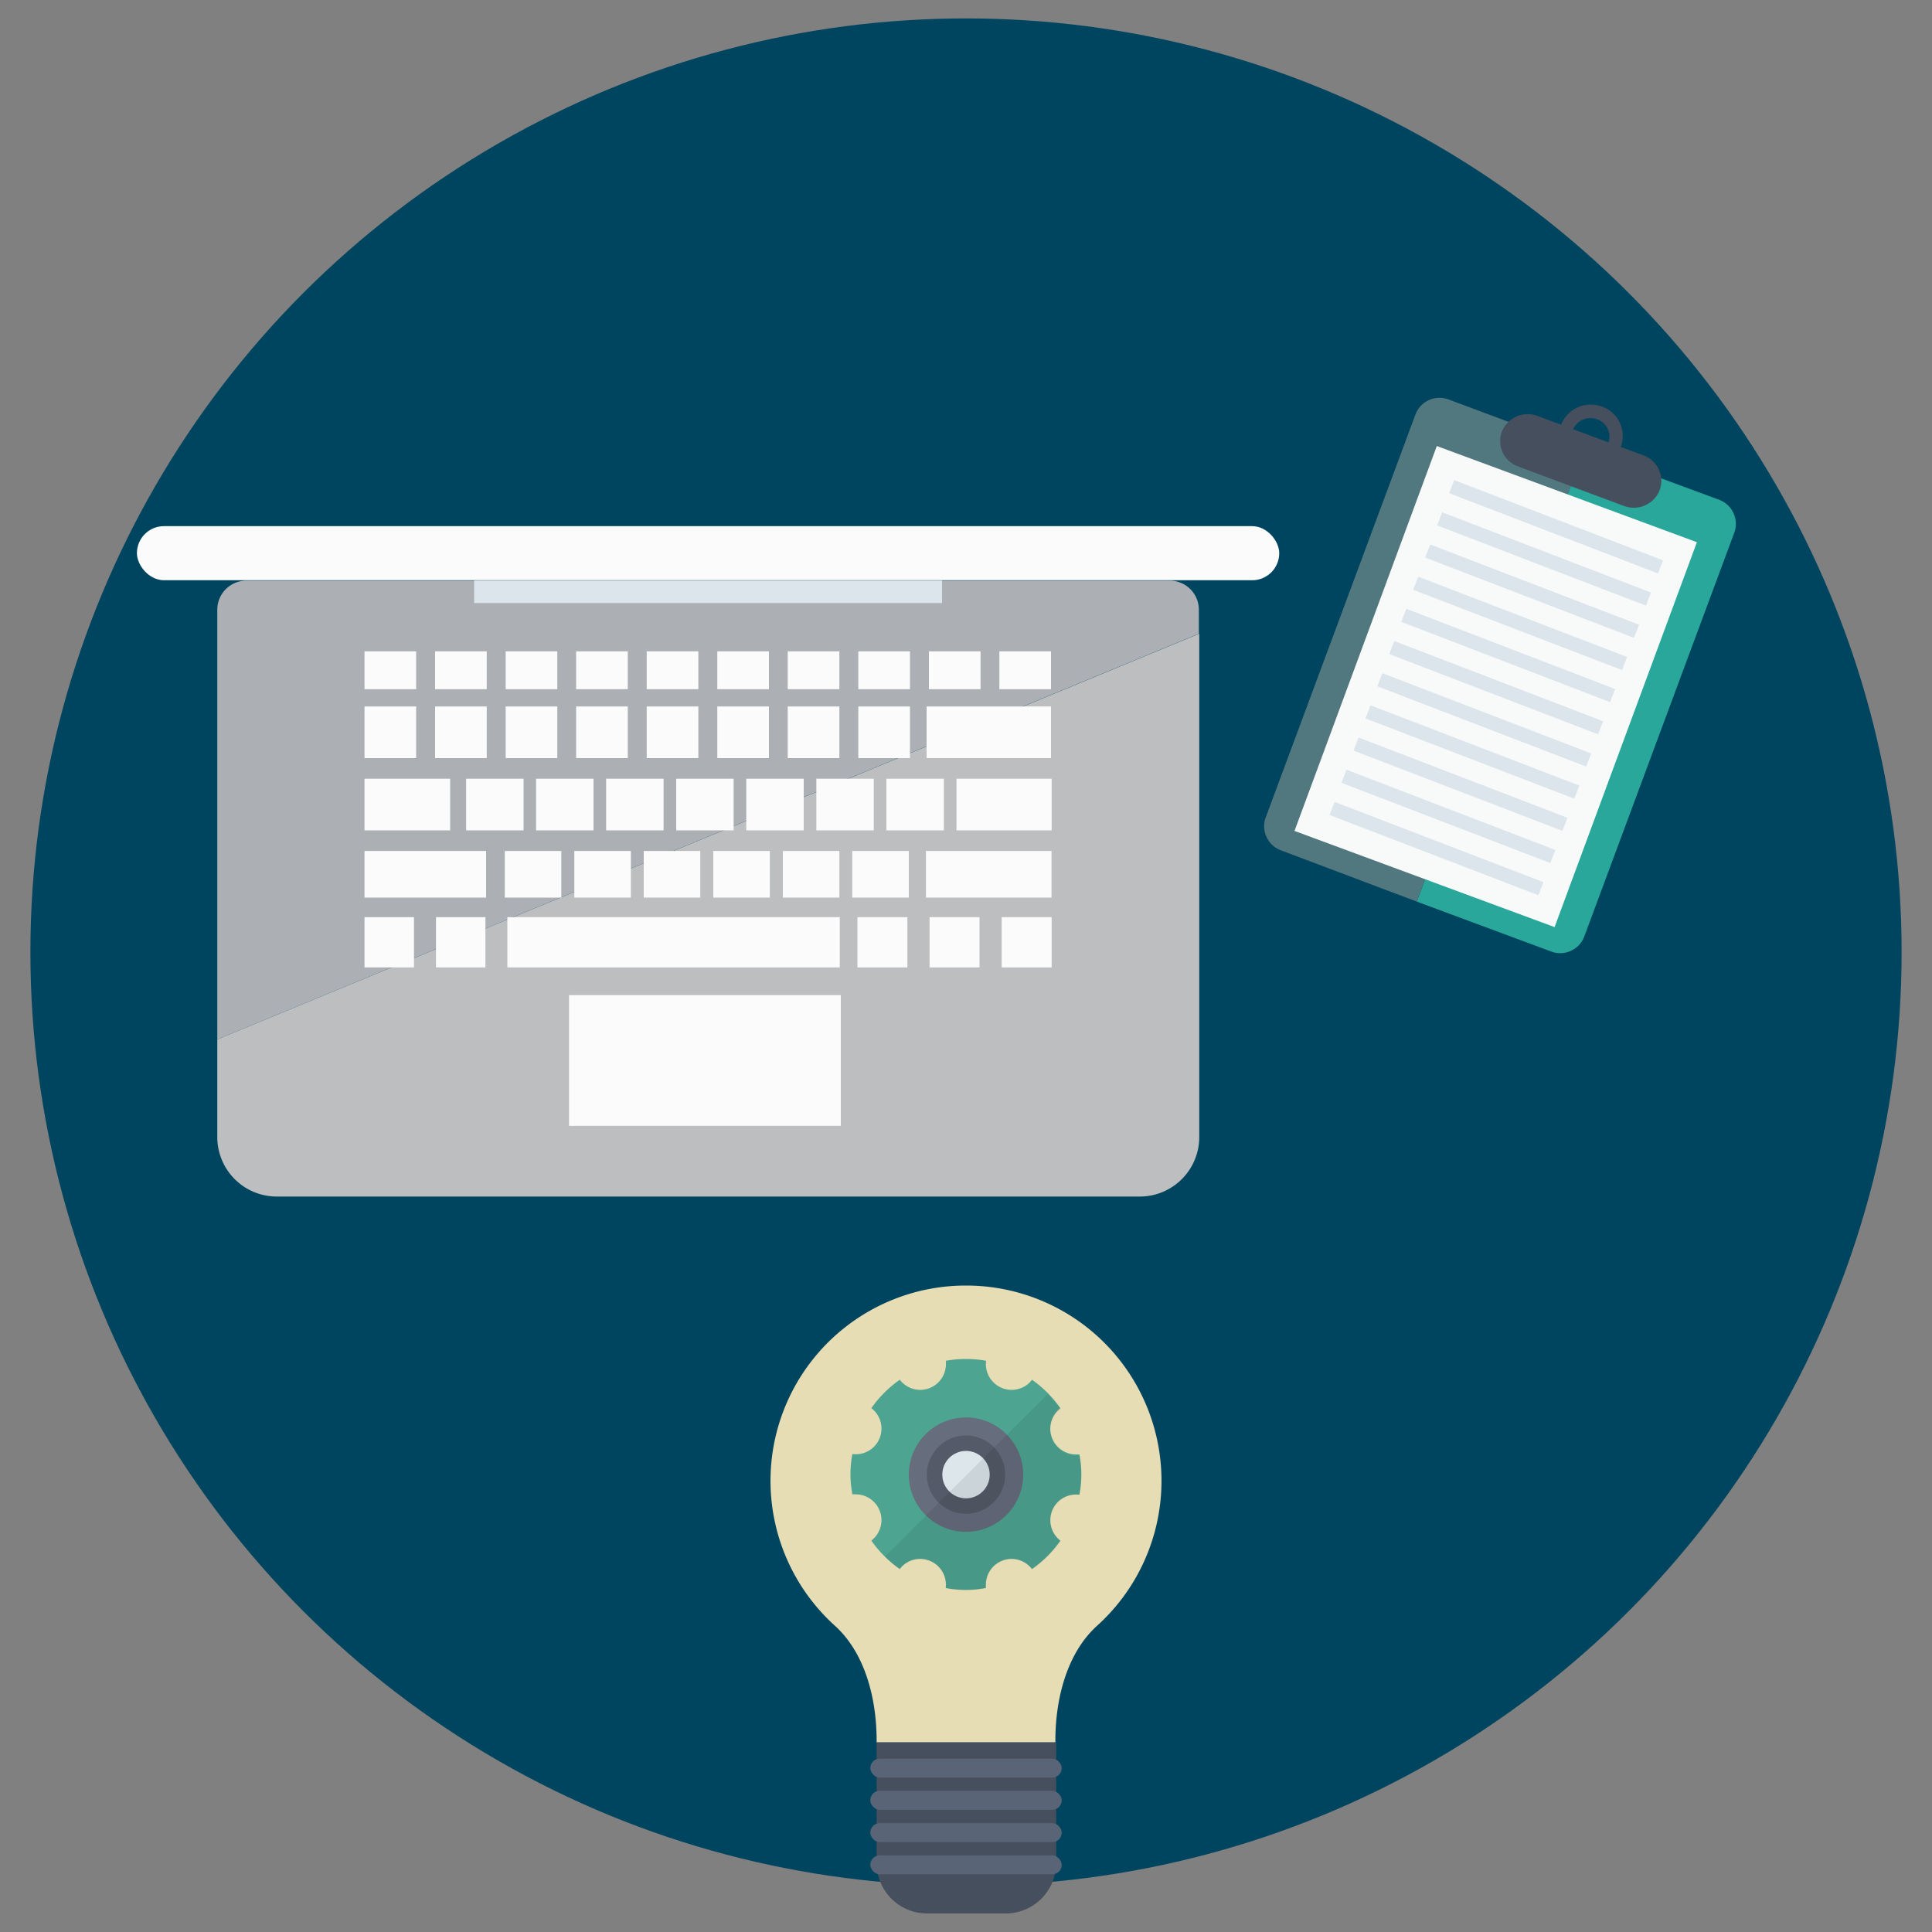 <svg id="Layer_1" data-name="Layer 1" xmlns="http://www.w3.org/2000/svg" viewBox="0 0 150 150"><rect x="0" y="0" width="150" height="150" fill="#808080" stroke="none"/><defs><style>.cls-1{fill:#fff;}.cls-16,.cls-2{fill:none;}.cls-3{fill:#b6bfc7;}.cls-4{fill:#dbe5eb;}.cls-5{fill:#63c5ef;}.cls-6{fill:#00455f;}.cls-7{fill:#acb0b4;}.cls-8{fill:#bdbec0;}.cls-9{fill:#fafbfa;}.cls-10{fill:#e6ddb5;}.cls-11{fill:#464f5d;}.cls-12{fill:#4da591;}.cls-13{fill:#666d7d;}.cls-14{fill:#545a67;}.cls-15{fill:#dce6eb;}.cls-16,.cls-17{opacity:0.08;}.cls-17{fill:#020202;}.cls-18{fill:#596476;}.cls-19{fill:#28a79a;}.cls-20{fill:#52787f;}.cls-21{fill:#f8faf9;}.cls-22{fill:#dce5eb;}</style></defs><rect class="cls-1" x="94.65" y="59.82" width="37.67" height="53.16" transform="translate(91.82 -54.58) rotate(43.98)"/><rect class="cls-2" x="111.75" y="69.08" width="31.17" height="6.06" transform="translate(85.78 -68.2) rotate(43.98)"/><rect class="cls-3" x="111.75" y="69.08" width="31.17" height="6.06" transform="translate(85.78 -68.2) rotate(43.98)"/><rect class="cls-4" x="108.32" y="74.88" width="31.17" height="1.58" transform="translate(87.29 -64.82) rotate(43.98)"/><rect class="cls-3" x="120.47" y="84.21" width="13.47" height="1.58" transform="translate(94.69 -64.49) rotate(43.98)"/><rect class="cls-4" x="118.86" y="85.88" width="13.47" height="1.58" transform="translate(95.4 -62.91) rotate(43.98)"/><rect class="cls-4" x="117.25" y="87.55" width="13.47" height="1.58" transform="translate(96.11 -61.32) rotate(43.98)"/><rect class="cls-4" x="115.64" y="89.22" width="13.47" height="1.58" transform="translate(96.81 -59.74) rotate(43.98)"/><rect class="cls-4" x="96.63" y="86.18" width="31.82" height="1.58" transform="translate(91.95 -53.76) rotate(43.98)"/><rect class="cls-4" x="94.93" y="87.94" width="31.82" height="1.58" transform="translate(92.7 -52.09) rotate(43.98)"/><rect class="cls-4" x="93.26" y="89.67" width="31.82" height="1.58" transform="translate(93.43 -50.45) rotate(43.98)"/><rect class="cls-3" x="91.63" y="89.25" width="21.34" height="1.58" transform="translate(91.21 -45.79) rotate(43.98)"/><rect class="cls-5" x="108.84" y="100.52" width="8.34" height="6.43" transform="translate(103.72 -49.38) rotate(43.98)"/><rect class="cls-4" x="89.93" y="91.01" width="21.34" height="1.58" transform="translate(91.95 -44.12) rotate(43.98)"/><rect class="cls-4" x="88.26" y="92.74" width="21.34" height="1.58" transform="translate(92.68 -42.47) rotate(43.98)"/><rect class="cls-4" x="83.68" y="99.65" width="32.06" height="1.58" transform="translate(97.7 -41.07) rotate(43.98)"/><rect class="cls-4" x="83" y="98.89" width="24.82" height="1.58" transform="translate(95.97 -38.3) rotate(43.98)"/><rect class="cls-4" x="116.39" y="78.69" width="5.01" height="1.65" transform="translate(-20.88 109.86) rotate(-46.02)"/><rect class="cls-5" x="113.98" y="81.84" width="3.75" height="1.65" transform="translate(-24.08 108.63) rotate(-46.02)"/><rect class="cls-5" x="112.57" y="80.95" width="1.55" height="1.65" transform="translate(-24.21 106.56) rotate(-46.02)"/><rect class="cls-4" x="112.78" y="77.8" width="7.21" height="1.65" transform="translate(-21.01 107.78) rotate(-46.02)"/><rect class="cls-4" x="115.23" y="74.34" width="2.27" height="1.65" transform="translate(-18.53 106.7) rotate(-46.02)"/><rect class="cls-5" x="110.08" y="77.49" width="6.49" height="1.65" transform="translate(-21.72 105.48) rotate(-46.02)"/><rect class="cls-4" x="112.63" y="73.02" width="3.27" height="1.65" transform="translate(-18.21 104.79) rotate(-46.02)"/><rect class="cls-5" x="108.48" y="76.17" width="5.49" height="1.65" transform="translate(-21.41 103.57) rotate(-46.02)"/><rect class="cls-4" x="108.89" y="72.24" width="5.68" height="1.65" transform="translate(-18.43 102.73) rotate(-46.02)"/><rect class="cls-5" x="107.15" y="75.39" width="3.08" height="1.65" transform="translate(-21.63 101.5) rotate(-46.02)"/><rect class="cls-4" x="108.54" y="69.97" width="4.04" height="1.65" transform="translate(-17.15 101.19) rotate(-46.02)"/><rect class="cls-5" x="105.16" y="73.12" width="4.72" height="1.65" transform="translate(-20.35 99.96) rotate(-46.02)"/><rect class="cls-4" x="105.97" y="68.63" width="5.01" height="1.65" transform="translate(-16.83 99.29) rotate(-46.02)"/><rect class="cls-5" x="103.56" y="71.78" width="3.75" height="1.65" transform="translate(-20.03 98.06) rotate(-46.02)"/><ellipse class="cls-6" cx="75" cy="73.92" rx="72.64" ry="72.49"/><path class="cls-7" d="M93.08,47.34a2.26,2.26,0,0,0-2.25-2.26H19.12a2.26,2.26,0,0,0-2.25,2.26V80.7L93.08,49.2Z"/><path class="cls-8" d="M16.87,80.7v7.58a4.62,4.62,0,0,0,4.62,4.62h67a4.62,4.62,0,0,0,4.62-4.62V49.2Z"/><rect class="cls-4" x="36.81" y="45.08" width="36.33" height="1.74"/><rect class="cls-9" x="10.63" y="40.85" width="88.69" height="4.2" rx="2.1"/><rect class="cls-9" x="28.3" y="50.57" width="4.01" height="2.94"/><rect class="cls-9" x="28.3" y="54.85" width="4.01" height="4.01"/><rect class="cls-9" x="28.3" y="60.46" width="6.65" height="4.01"/><rect class="cls-9" x="28.3" y="66.07" width="9.44" height="3.62"/><rect class="cls-9" x="28.3" y="71.21" width="3.84" height="3.9"/><rect class="cls-9" x="33.85" y="71.21" width="3.84" height="3.9"/><rect class="cls-9" x="66.57" y="71.21" width="3.88" height="3.9"/><rect class="cls-9" x="72.17" y="71.21" width="3.88" height="3.9"/><rect class="cls-9" x="77.77" y="71.21" width="3.88" height="3.9"/><rect class="cls-9" x="39.39" y="71.21" width="25.81" height="3.9"/><rect class="cls-9" x="39.19" y="66.07" width="4.39" height="3.62"/><rect class="cls-9" x="44.59" y="66.07" width="4.39" height="3.62"/><rect class="cls-9" x="49.98" y="66.07" width="4.39" height="3.62"/><rect class="cls-9" x="55.38" y="66.07" width="4.39" height="3.62"/><rect class="cls-9" x="60.78" y="66.07" width="4.39" height="3.62"/><rect class="cls-9" x="66.17" y="66.07" width="4.39" height="3.62"/><rect class="cls-9" x="71.89" y="66.07" width="9.75" height="3.62"/><rect class="cls-9" x="36.19" y="60.46" width="4.46" height="4.01"/><rect class="cls-9" x="41.62" y="60.46" width="4.46" height="4.01"/><rect class="cls-9" x="47.06" y="60.46" width="4.46" height="4.01"/><rect class="cls-9" x="52.5" y="60.46" width="4.46" height="4.01"/><rect class="cls-9" x="57.94" y="60.46" width="4.46" height="4.01"/><rect class="cls-9" x="63.38" y="60.46" width="4.46" height="4.01"/><rect class="cls-9" x="68.82" y="60.46" width="4.46" height="4.01"/><rect class="cls-9" x="74.26" y="60.46" width="7.39" height="4.01"/><rect class="cls-9" x="33.78" y="54.85" width="4.01" height="4.01"/><rect class="cls-9" x="39.26" y="54.85" width="4.01" height="4.01"/><rect class="cls-9" x="44.73" y="54.85" width="4.01" height="4.01"/><rect class="cls-9" x="50.21" y="54.85" width="4.01" height="4.01"/><rect class="cls-9" x="55.69" y="54.85" width="4.01" height="4.01"/><rect class="cls-9" x="61.16" y="54.85" width="4.01" height="4.01"/><rect class="cls-9" x="66.64" y="54.85" width="4.01" height="4.01"/><rect class="cls-9" x="71.94" y="54.85" width="9.66" height="4.01"/><rect class="cls-9" x="33.78" y="50.57" width="4.01" height="2.94"/><rect class="cls-9" x="39.26" y="50.57" width="4.01" height="2.94"/><rect class="cls-9" x="44.73" y="50.57" width="4.01" height="2.94"/><rect class="cls-9" x="50.21" y="50.57" width="4.01" height="2.94"/><rect class="cls-9" x="55.69" y="50.57" width="4.01" height="2.94"/><rect class="cls-9" x="61.16" y="50.57" width="4.01" height="2.94"/><rect class="cls-9" x="66.64" y="50.57" width="4.01" height="2.94"/><rect class="cls-9" x="72.12" y="50.57" width="4.01" height="2.94"/><rect class="cls-9" x="77.59" y="50.57" width="4.01" height="2.94"/><rect class="cls-9" x="44.18" y="77.26" width="21.1" height="10.15"/><path class="cls-10" d="M85.18,126.22a15.16,15.16,0,0,0-10.1-26.41h-.16a15.16,15.16,0,0,0-10.1,26.41c2.38,2.15,3.27,5.77,3.24,9.06H81.94C81.91,132,82.8,128.37,85.18,126.22Z"/><path class="cls-11" d="M81.94,135.28H68.06v.06c0,5.47,0,9.31,0,9.31a3.92,3.92,0,0,0,3.92,3.91h6.12A3.92,3.92,0,0,0,82,144.65s0-3.84,0-9.31Z"/><path class="cls-12" d="M82.13,119.44a2,2,0,0,1,0-2.83,2,2,0,0,1,1.67-.56,8.24,8.24,0,0,0,0-3.13,1.9,1.9,0,0,1-.25,0,2,2,0,0,1-1.22-3.59,9.1,9.1,0,0,0-2.21-2.21,1.56,1.56,0,0,1-.16.2,2,2,0,0,1-3.4-1.67,8.76,8.76,0,0,0-3.12,0,2.28,2.28,0,0,1,0,.26,2,2,0,0,1-2,2,2,2,0,0,1-1.58-.79,9.1,9.1,0,0,0-2.21,2.21,1.63,1.63,0,0,1,.2.17,2,2,0,0,1,0,2.83,2,2,0,0,1-1.67.56,8.24,8.24,0,0,0,0,3.13,1.9,1.9,0,0,1,.25,0,2,2,0,0,1,1.22,3.59,8.92,8.92,0,0,0,2.21,2.21,1.56,1.56,0,0,1,.16-.2,2,2,0,0,1,3.4,1.67,8.19,8.19,0,0,0,3.12,0,2.11,2.11,0,0,1,0-.26,2,2,0,0,1,2-2,2,2,0,0,1,1.58.79,8.92,8.92,0,0,0,2.21-2.21A1.06,1.06,0,0,1,82.13,119.44Z"/><circle class="cls-13" cx="75" cy="114.49" r="4.44"/><circle class="cls-14" cx="75" cy="114.49" r="3.04"/><circle class="cls-15" cx="75" cy="114.49" r="1.84"/><path class="cls-16" d="M80.12,107.15a1.56,1.56,0,0,1-.16.2,2,2,0,0,1-3.4-1.67,8.76,8.76,0,0,0-3.12,0,2.28,2.28,0,0,1,0,.26,2,2,0,0,1-2,2,2,2,0,0,1-1.58-.79,9.1,9.1,0,0,0-2.21,2.21,1.63,1.63,0,0,1,.2.17,2,2,0,0,1,0,2.83,2,2,0,0,1-1.67.56,8.24,8.24,0,0,0,0,3.13,1.9,1.9,0,0,1,.25,0,2,2,0,0,1,1.22,3.59,9.4,9.4,0,0,0,1,1.23L81.36,108.2A8.3,8.3,0,0,0,80.12,107.15Z"/><path class="cls-17" d="M83.55,113a2,2,0,0,1-1.22-3.59,9.77,9.77,0,0,0-1-1.16L68.71,120.84a8.44,8.44,0,0,0,1.17,1,1.56,1.56,0,0,1,.16-.2,2,2,0,0,1,3.4,1.67,8.19,8.19,0,0,0,3.12,0,2.11,2.11,0,0,1,0-.26,2,2,0,0,1,2-2,2,2,0,0,1,1.58.79,8.92,8.92,0,0,0,2.21-2.21,1.06,1.06,0,0,1-.2-.17,2,2,0,0,1,0-2.83,2,2,0,0,1,1.67-.56,8.24,8.24,0,0,0,0-3.13A1.9,1.9,0,0,1,83.55,113Z"/><rect class="cls-18" x="67.57" y="136.54" width="14.86" height="1.47" rx="0.73"/><rect class="cls-18" x="67.57" y="139.04" width="14.86" height="1.47" rx="0.73"/><rect class="cls-18" x="67.57" y="141.55" width="14.86" height="1.47" rx="0.73"/><rect class="cls-18" x="67.57" y="144.05" width="14.86" height="1.47" rx="0.73"/><path class="cls-19" d="M133.52,38.82,123,34.93,110,70l10.47,3.89A2,2,0,0,0,123,72.72l11.66-31.39A2,2,0,0,0,133.52,38.82Z"/><path class="cls-20" d="M109.91,32.14,98.25,63.52A2,2,0,0,0,99.4,66L110,70l13-35.05L112.43,31A2,2,0,0,0,109.91,32.14Z"/><rect class="cls-21" x="105.37" y="37.37" width="21.53" height="31.86" transform="translate(25.68 -36.96) rotate(20.29)"/><rect class="cls-22" x="112.13" y="40.35" width="17.37" height="1.09" transform="translate(22.71 -40.61) rotate(21.02)"/><rect class="cls-22" x="111.2" y="42.85" width="17.37" height="1.09" transform="translate(23.54 -40.11) rotate(21.02)"/><rect class="cls-22" x="110.27" y="45.35" width="17.37" height="1.09" transform="translate(24.38 -39.61) rotate(21.02)"/><rect class="cls-22" x="109.34" y="47.85" width="17.37" height="1.09" transform="translate(25.21 -39.11) rotate(21.02)"/><rect class="cls-22" x="108.41" y="50.35" width="17.37" height="1.09" transform="translate(26.05 -38.62) rotate(21.02)"/><rect class="cls-22" x="107.48" y="52.85" width="17.37" height="1.09" transform="translate(26.88 -38.12) rotate(21.02)"/><rect class="cls-22" x="106.55" y="55.35" width="17.37" height="1.09" transform="translate(27.72 -37.62) rotate(21.02)"/><rect class="cls-22" x="105.63" y="57.84" width="17.37" height="1.09" transform="translate(28.55 -37.12) rotate(21.02)"/><rect class="cls-22" x="104.7" y="60.34" width="17.37" height="1.09" transform="translate(29.39 -36.62) rotate(21.02)"/><rect class="cls-22" x="103.77" y="62.84" width="17.37" height="1.09" transform="translate(30.22 -36.12) rotate(21.02)"/><rect class="cls-22" x="102.84" y="65.34" width="17.37" height="1.09" transform="translate(31.06 -35.62) rotate(21.02)"/><line class="cls-2" x1="108.67" y1="73.65" x2="125.72" y2="28.38"/><path class="cls-11" d="M124.37,31.57A2.48,2.48,0,0,0,121.19,33a2.41,2.41,0,0,0,1.47,3.12,2.5,2.5,0,0,0,3.18-1.44A2.41,2.41,0,0,0,124.37,31.57Zm-2.26,1.83a1.48,1.48,0,0,1,1.89-.85,1.44,1.44,0,0,1,.87,1.85Z"/><path class="cls-11" d="M126.08,39.28l-8.23-3.07a2.09,2.09,0,0,1-1.24-2.71h0a2.16,2.16,0,0,1,2.76-1.21l8.24,3.07a2.1,2.1,0,0,1,1.24,2.71h0A2.16,2.16,0,0,1,126.08,39.28Z"/></svg>